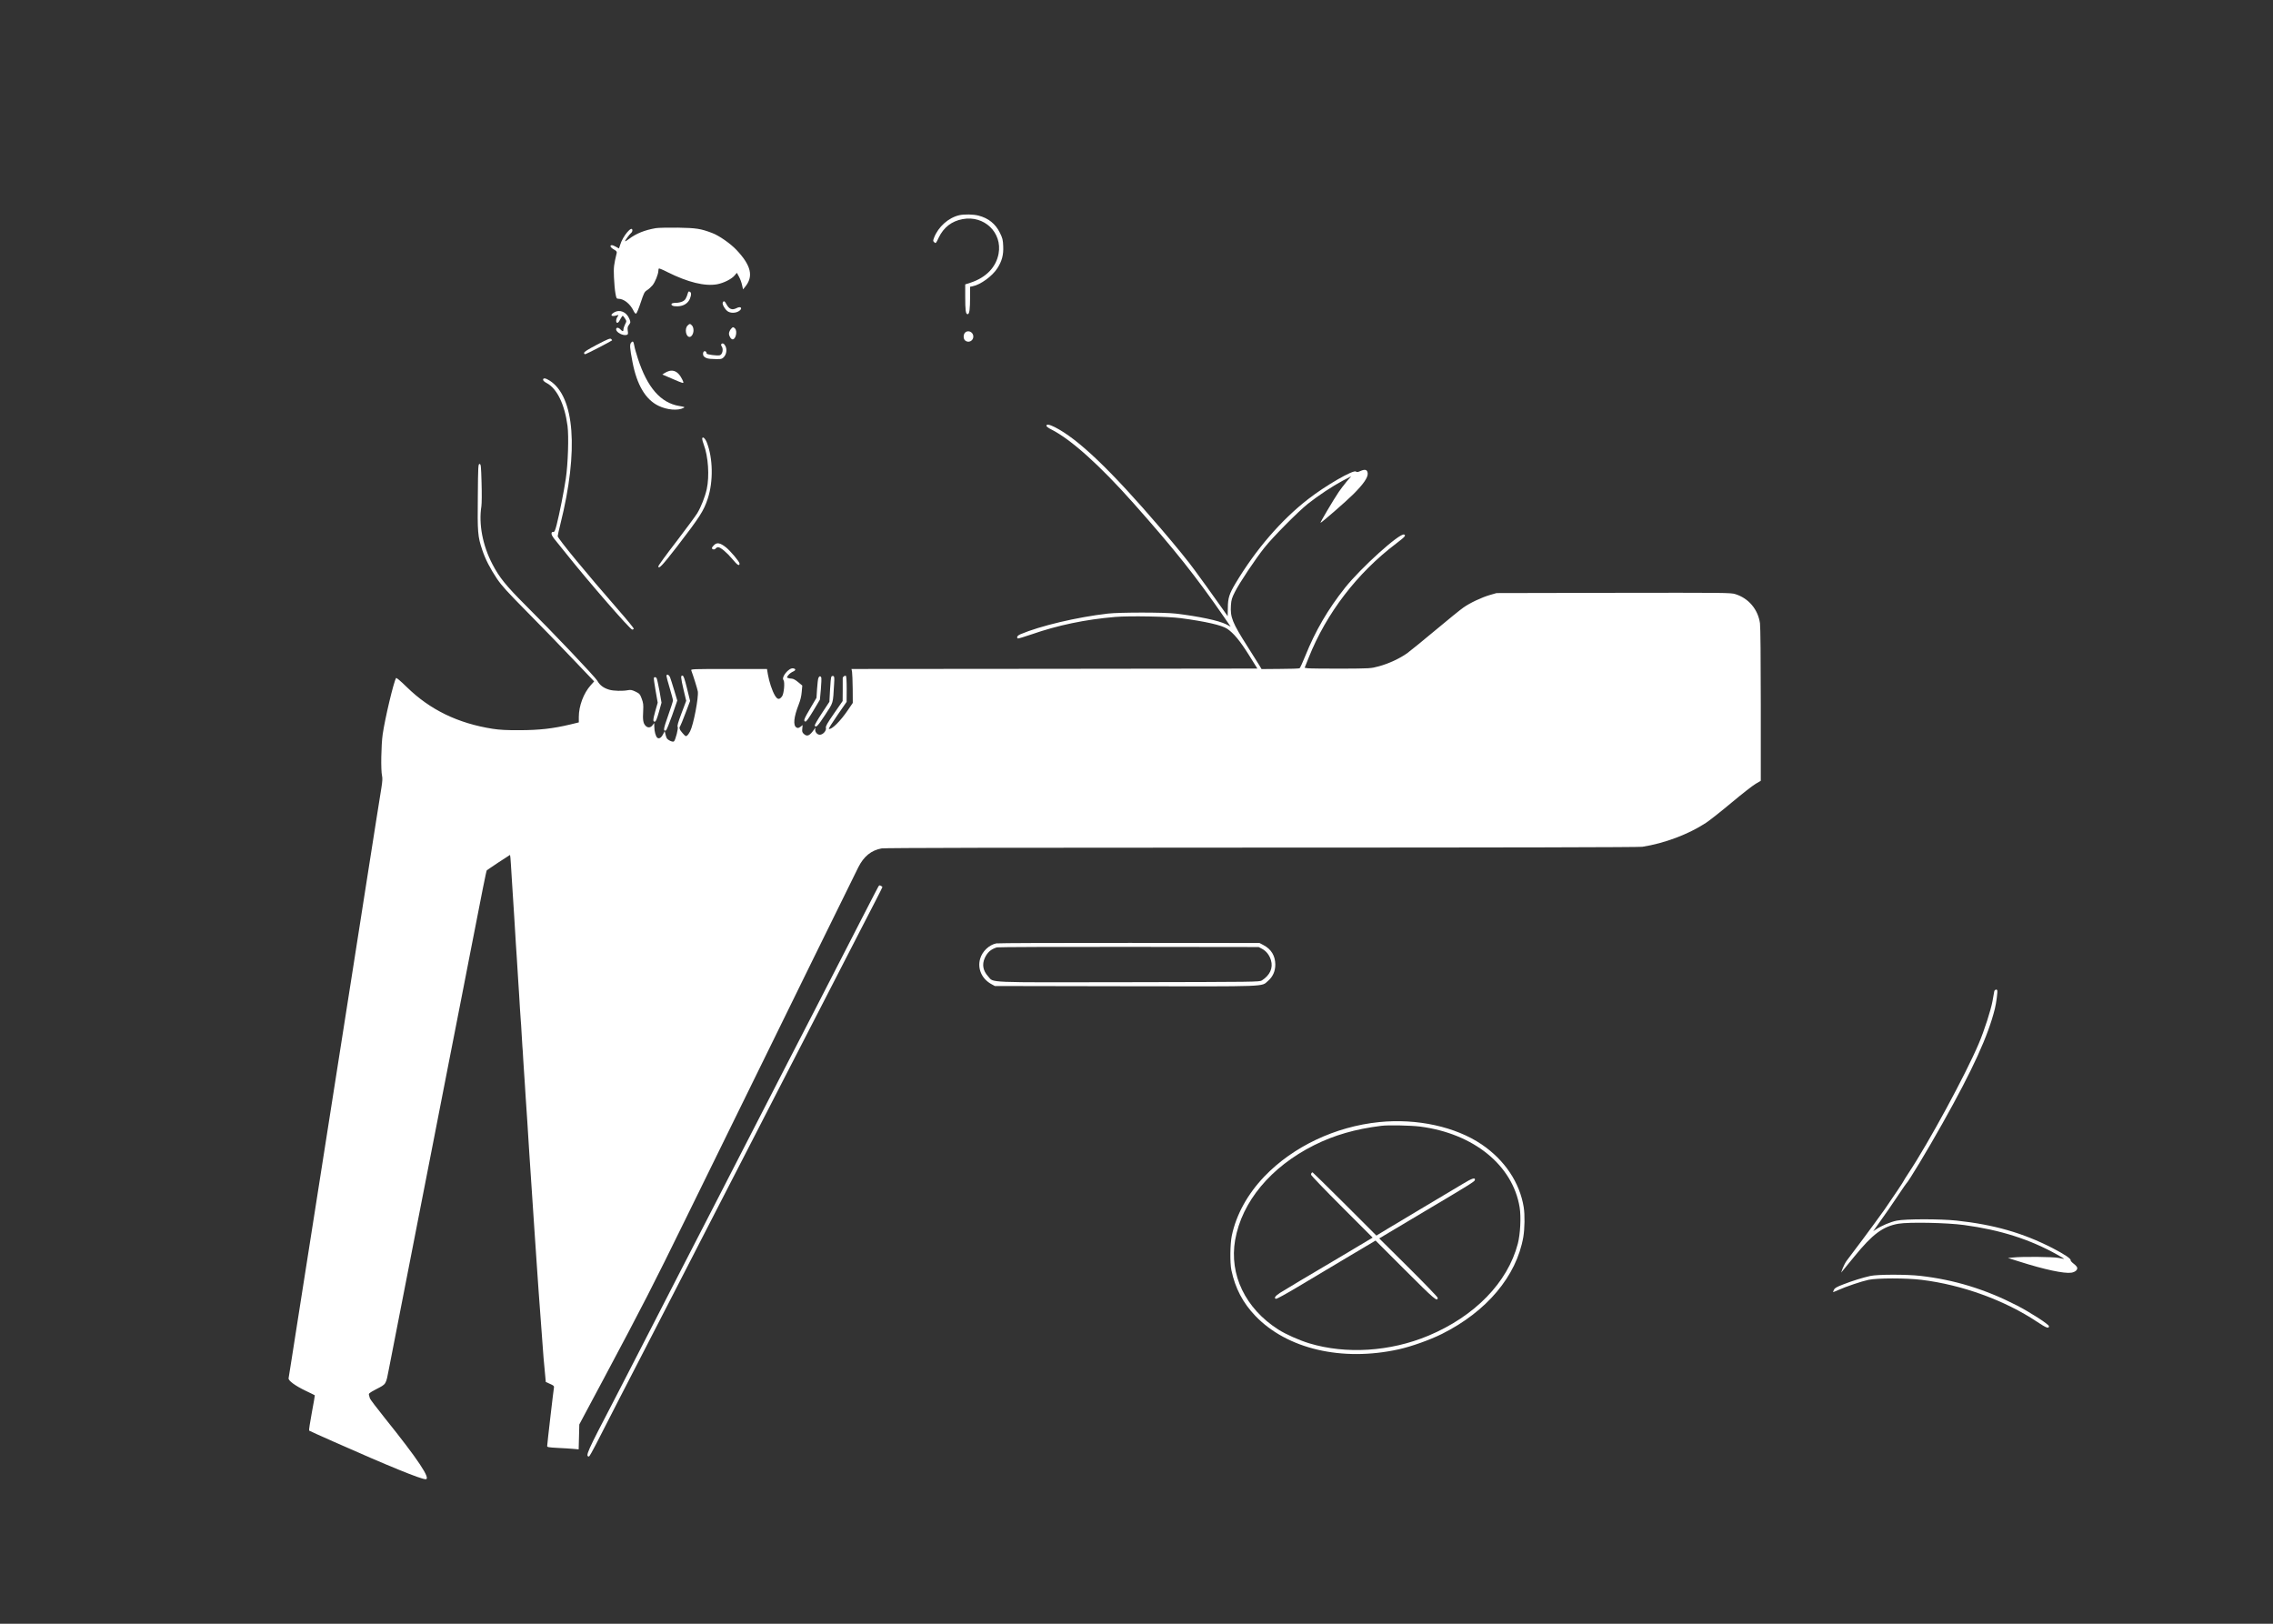 <?xml version="1.0" standalone="no"?>
<!DOCTYPE svg PUBLIC "-//W3C//DTD SVG 20010904//EN"
 "http://www.w3.org/TR/2001/REC-SVG-20010904/DTD/svg10.dtd">
<svg version="1.0" xmlns="http://www.w3.org/2000/svg"
 width="2800pt" height="2000pt" viewBox="0 0 2800 2000"
 preserveAspectRatio="xMidYMid meet">

<rect x="0" y="0" width="2800" height="2000" fill="#333333" stroke="none"/>

<g transform="translate(0,2000) scale(0.1,-0.1)"
fill="white" stroke="none">
<path d="M11816 17349 c-133 -31 -257 -142 -309 -275 -15 -40 -15 -43 3 -59
17 -16 20 -13 54 59 61 126 159 202 294 227 266 50 491 -166 443 -426 -31
-166 -153 -293 -343 -356 l-68 -22 0 -146 c0 -177 6 -221 30 -221 22 0 30 59
30 221 l0 117 31 6 c98 19 243 125 305 222 56 87 77 165 72 270 -3 81 -8 100
-41 167 -54 110 -141 180 -262 211 -64 17 -177 19 -239 5z"/>
<path d="M8080 17190 c-139 -24 -244 -66 -333 -134 -26 -20 -47 -32 -47 -27 0
11 52 83 73 100 9 7 17 22 17 32 0 72 -119 -69 -151 -178 -7 -24 -14 -43 -15
-43 -2 0 -18 9 -36 20 -18 11 -41 20 -50 20 -32 0 -19 -28 23 -52 31 -17 39
-27 36 -43 -36 -152 -39 -174 -34 -300 3 -71 11 -160 18 -197 11 -63 14 -68
38 -68 65 0 143 -62 184 -146 12 -26 25 -40 33 -37 7 3 33 64 56 135 40 120
46 133 79 154 20 12 50 40 67 60 32 38 72 139 72 179 0 12 3 24 6 28 4 3 51
-16 105 -44 252 -126 463 -178 614 -150 80 15 177 64 213 107 l29 34 26 -48
c15 -27 32 -73 38 -103 l12 -53 24 29 c108 130 77 264 -105 457 -75 79 -214
176 -299 208 -142 54 -197 62 -423 66 -118 1 -240 -1 -270 -6z"/>
<path d="M8476 16398 c-21 -72 -34 -94 -66 -110 -19 -10 -56 -18 -82 -18 -26
0 -50 -5 -54 -11 -12 -20 17 -34 72 -32 60 2 106 23 136 64 25 33 39 94 25
108 -15 15 -27 14 -31 -1z"/>
<path d="M8903 16273 c-8 -21 25 -81 59 -106 34 -25 95 -26 137 -1 54 32 31
69 -25 39 -57 -29 -93 -14 -129 54 -17 34 -32 39 -42 14z"/>
<path d="M7562 16150 c-54 -33 -30 -55 37 -34 24 7 24 7 8 -17 -26 -37 -20
-91 8 -71 6 4 19 24 29 45 11 20 23 37 27 37 4 0 17 -15 28 -33 21 -34 21 -34
1 -72 -11 -22 -20 -50 -20 -62 0 -29 -11 -29 -39 1 -24 25 -51 25 -51 -1 0
-37 85 -82 130 -68 17 5 19 12 13 51 -5 37 -2 51 16 74 20 28 20 31 5 70 -36
89 -120 124 -192 80z"/>
<path d="M8470 15990 c-39 -39 -21 -140 25 -140 24 0 48 40 48 80 0 25 -7 48
-18 60 -23 25 -30 25 -55 0z"/>
<path d="M9001 15944 c-12 -15 -21 -39 -21 -53 0 -31 25 -71 45 -71 39 0 61
102 29 134 -21 22 -29 20 -53 -10z"/>
<path d="M11887 15902 c-22 -25 -21 -75 1 -95 40 -36 102 -7 102 48 0 56 -67
86 -103 47z"/>
<path d="M7355 15755 c-116 -61 -160 -89 -160 -102 0 -11 6 -17 17 -15 14 2
312 156 327 169 3 2 -2 10 -10 17 -12 12 -37 2 -174 -69z"/>
<path d="M7776 15781 c-21 -23 -19 -62 15 -238 54 -284 161 -464 320 -541 104
-51 239 -63 308 -27 21 11 17 13 -50 24 -231 38 -396 228 -512 587 -19 60 -39
127 -42 149 -11 61 -18 69 -39 46z"/>
<path d="M8885 15760 c-4 -6 -2 -16 3 -23 27 -33 13 -104 -22 -113 -32 -8
-161 9 -161 21 0 20 -16 34 -30 28 -16 -5 -20 -40 -7 -59 12 -18 45 -32 82
-34 129 -7 139 -6 166 21 33 34 42 94 20 137 -16 32 -39 41 -51 22z"/>
<path d="M8245 15431 c-17 -4 -43 -16 -58 -26 l-28 -18 112 -48 c153 -66 153
-66 144 -37 -4 12 -18 40 -31 60 -38 59 -84 82 -139 69z"/>
<path d="M6690 15322 c0 -10 18 -27 46 -41 125 -67 220 -262 255 -526 17 -129
6 -473 -21 -650 -23 -158 -79 -436 -113 -570 -19 -72 -27 -89 -40 -87 -26 4
-31 -23 -10 -55 9 -15 20 -30 23 -33 3 -3 66 -81 141 -175 276 -347 792 -940
817 -940 8 0 17 5 19 11 2 6 -83 110 -188 230 -394 451 -749 882 -749 910 0 8
15 77 34 152 226 903 176 1567 -133 1764 -51 32 -81 36 -81 10z"/>
<path d="M12890 14755 c0 -8 28 -29 63 -46 239 -121 594 -439 1007 -904 507
-571 771 -902 1123 -1412 l77 -112 -57 30 c-90 45 -333 97 -618 131 -145 17
-692 17 -840 0 -380 -44 -832 -151 -1077 -255 -35 -15 -49 -39 -30 -51 5 -3
80 20 168 50 324 113 665 184 1031 215 179 15 654 6 808 -15 308 -41 503 -86
571 -130 79 -53 158 -147 270 -326 l103 -165 -2500 -3 -2500 -2 7 -35 c3 -19
7 -113 8 -209 l1 -174 -60 -88 c-94 -139 -201 -244 -235 -232 -5 2 42 77 105
168 l114 165 1 157 c0 99 -4 159 -10 163 -13 8 -41 -13 -39 -29 1 -6 1 -72 0
-146 l-1 -135 -106 -153 c-84 -121 -105 -158 -100 -177 9 -34 -36 -85 -75 -85
-34 0 -64 38 -56 73 5 21 5 21 -11 -3 -58 -84 -89 -98 -131 -59 -19 18 -22 29
-18 65 l4 43 -27 -21 c-22 -16 -32 -18 -48 -9 -45 24 -34 129 27 284 20 50 33
103 37 155 l7 78 -51 42 c-32 27 -60 42 -78 43 -16 0 -37 4 -47 8 -17 6 -17 8
4 35 12 16 38 35 56 43 39 16 39 36 1 41 -53 6 -146 -109 -117 -144 19 -23 7
-169 -18 -202 -33 -44 -57 -40 -88 13 -33 55 -70 167 -86 259 l-11 66 -470 0
c-444 0 -470 -1 -463 -17 24 -63 75 -225 81 -259 11 -75 -53 -410 -95 -492
-11 -21 -27 -45 -37 -52 -15 -13 -21 -10 -55 29 -39 43 -47 68 -30 87 4 5 34
77 65 160 l57 150 -38 154 c-30 121 -42 156 -55 158 -25 5 -23 -21 13 -176
l32 -134 -58 -154 c-42 -111 -55 -157 -47 -166 11 -14 -26 -160 -45 -179 -15
-15 -81 16 -92 43 -5 13 -13 37 -16 53 l-7 30 -19 -37 c-23 -46 -50 -62 -72
-45 -19 15 -37 78 -37 137 l-1 45 -20 -27 c-25 -34 -61 -36 -88 -6 -28 29 -35
73 -28 181 4 78 1 99 -18 151 -21 56 -27 63 -76 87 -44 21 -60 24 -93 18 -66
-13 -179 -10 -232 6 -68 20 -114 54 -144 107 -27 49 -543 592 -896 943 -231
231 -314 334 -398 495 -121 232 -171 495 -136 715 5 35 6 157 2 290 -6 210 -8
230 -25 230 -16 0 -18 -26 -21 -400 -5 -441 -1 -494 54 -657 39 -117 98 -231
183 -358 58 -85 127 -161 368 -405 163 -165 416 -425 562 -579 l266 -279 -42
-47 c-88 -98 -147 -255 -147 -391 l0 -67 -107 -26 c-215 -51 -379 -69 -618
-70 -165 -1 -249 4 -335 17 -429 67 -774 235 -1059 514 -82 80 -128 118 -132
111 -30 -48 -137 -499 -165 -693 -19 -132 -24 -442 -8 -510 7 -29 5 -69 -8
-150 -10 -60 -38 -238 -63 -395 -24 -157 -74 -472 -110 -700 -59 -370 -83
-529 -170 -1085 -40 -257 -124 -793 -150 -955 -35 -219 -248 -1575 -285 -1815
-17 -110 -35 -225 -40 -255 -19 -125 -193 -1229 -220 -1400 -16 -102 -45 -288
-65 -415 -19 -126 -38 -239 -40 -251 -6 -29 81 -93 215 -157 58 -28 107 -51
108 -53 2 -1 -15 -98 -37 -215 -22 -118 -37 -216 -33 -220 4 -3 141 -66 305
-138 681 -302 1072 -461 1130 -461 69 0 -95 246 -500 750 -99 124 -183 234
-186 245 -3 11 -8 30 -12 42 -5 19 5 27 82 68 136 71 125 54 166 265 35 179
177 908 257 1315 21 110 78 398 125 640 47 242 110 564 140 715 30 151 84 428
120 615 36 187 74 383 85 435 11 52 55 282 100 510 44 228 85 435 90 460 5 25
39 196 74 380 160 822 206 1054 213 1061 12 10 282 189 286 189 2 0 7 -55 11
-122 4 -68 9 -148 11 -178 3 -30 9 -136 15 -235 6 -99 12 -205 15 -235 2 -30
7 -104 10 -165 3 -60 8 -135 10 -165 2 -30 7 -98 10 -150 3 -52 8 -124 10
-160 2 -36 7 -108 10 -160 3 -52 8 -122 10 -155 2 -33 7 -109 10 -170 4 -60 8
-126 10 -145 2 -19 7 -89 10 -155 3 -66 8 -140 10 -165 3 -25 7 -94 10 -155 3
-60 8 -130 10 -155 2 -25 7 -92 10 -150 3 -58 8 -130 10 -160 4 -56 11 -149
20 -297 3 -46 7 -118 10 -160 3 -43 9 -150 15 -238 6 -88 12 -189 15 -225 2
-36 7 -103 10 -150 11 -175 16 -247 20 -300 2 -30 7 -98 10 -150 3 -52 8 -120
10 -150 3 -30 9 -129 15 -220 6 -91 12 -190 15 -220 2 -30 7 -95 10 -145 3
-49 8 -115 10 -145 6 -73 13 -178 20 -270 11 -159 36 -497 40 -540 2 -25 9
-103 16 -174 l12 -128 53 -24 c40 -17 51 -27 48 -41 -5 -22 -84 -701 -84 -724
0 -14 18 -17 128 -23 70 -3 157 -9 193 -12 l67 -6 4 153 4 154 128 240 c71
132 147 276 171 320 487 913 606 1146 1005 1960 70 143 192 391 270 550 78
160 198 403 265 540 155 316 363 739 540 1100 230 469 402 819 510 1040 177
362 504 1026 548 1113 68 135 159 208 286 232 36 7 1596 10 4680 10 3037 0
4648 4 4691 10 273 42 570 154 785 295 44 29 185 140 314 248 128 107 262 212
297 232 l64 38 0 936 c0 568 -4 963 -10 1005 -25 171 -140 307 -303 358 -58
18 -117 18 -1501 16 l-1441 -3 -80 -23 c-101 -29 -248 -98 -328 -155 -34 -23
-188 -148 -342 -277 -154 -129 -312 -257 -350 -285 -94 -67 -228 -129 -350
-162 -100 -27 -101 -27 -470 -29 -203 0 -387 2 -407 5 l-37 6 50 125 c217 546
597 1042 1077 1405 108 82 125 101 98 111 -55 21 -530 -408 -728 -656 -210
-265 -365 -530 -489 -839 -32 -79 -63 -147 -70 -152 -7 -4 -115 -8 -240 -8
l-229 -2 -27 46 c-16 25 -81 130 -146 232 -186 292 -214 361 -204 508 5 68 12
91 49 164 56 112 253 407 364 546 104 131 415 444 534 539 127 101 304 218
426 283 l109 57 -58 -67 c-31 -38 -74 -94 -95 -125 -67 -99 -234 -382 -226
-382 12 0 315 263 403 351 125 124 183 208 179 258 -4 46 -31 55 -88 30 -33
-15 -46 -17 -57 -7 -31 25 -372 -171 -589 -340 -333 -259 -642 -617 -893
-1035 -79 -132 -95 -183 -96 -304 0 -57 -1 -103 -2 -103 -1 0 -35 48 -76 108
-41 59 -122 172 -180 252 -58 80 -125 172 -149 205 -73 102 -235 301 -429 527
-606 707 -1009 1092 -1296 1237 -68 34 -103 39 -103 16z"/>
<path d="M8650 14593 c0 -10 9 -40 19 -68 56 -147 72 -390 37 -550 -21 -94
-69 -217 -117 -297 -19 -31 -134 -187 -256 -347 -123 -159 -223 -297 -223
-306 0 -43 49 9 228 240 286 372 331 443 381 595 69 210 64 496 -12 690 -22
55 -57 82 -57 43z"/>
<path d="M8795 13285 c-14 -13 -25 -29 -25 -35 0 -19 32 -24 45 -7 7 10 21 17
32 17 29 0 109 -67 177 -149 58 -71 86 -88 86 -53 0 23 -112 156 -167 200 -72
57 -112 64 -148 27z"/>
<path d="M8210 11673 c0 -9 18 -76 40 -149 22 -73 40 -141 40 -152 0 -10 -27
-95 -60 -187 -58 -163 -63 -196 -27 -182 8 3 42 87 77 186 l63 182 -38 127
c-21 70 -44 142 -51 160 -14 33 -44 44 -44 15z"/>
<path d="M10242 11667 c-6 -7 -13 -79 -17 -161 l-8 -150 -92 -140 c-51 -77
-91 -145 -88 -153 12 -32 39 -4 127 131 105 161 96 131 111 382 5 75 3 93 -9
97 -8 3 -19 0 -24 -6z"/>
<path d="M10081 11648 c-5 -13 -12 -72 -16 -133 l-7 -110 -75 -127 c-79 -133
-89 -160 -62 -166 11 -2 40 38 98 134 l81 136 12 129 c6 70 8 135 5 143 -9 23
-26 20 -36 -6z"/>
<path d="M8055 11651 c-3 -5 6 -76 21 -158 l26 -148 -30 -105 c-30 -109 -31
-133 -3 -128 11 2 25 38 48 118 l32 115 -25 145 c-15 80 -31 151 -36 158 -12
14 -25 16 -33 3z"/>
<path d="M10819 9078 c-7 -13 -31 -59 -54 -103 -23 -44 -97 -188 -165 -320
-67 -132 -153 -298 -190 -370 -37 -71 -120 -233 -185 -360 -65 -126 -148 -288
-185 -360 -117 -226 -234 -454 -343 -665 -115 -226 -402 -784 -532 -1035 -45
-88 -131 -254 -190 -370 -59 -115 -142 -277 -185 -360 -141 -272 -236 -457
-340 -660 -56 -110 -137 -267 -180 -350 -43 -82 -128 -249 -190 -370 -62 -121
-143 -278 -180 -350 -37 -71 -118 -229 -180 -350 -62 -121 -136 -265 -165
-320 -322 -617 -348 -674 -300 -675 6 0 45 69 88 153 150 294 405 791 587
1142 37 72 116 225 175 340 59 116 136 264 170 330 34 66 115 224 180 350 65
127 150 293 190 370 40 77 113 219 162 315 50 96 129 249 175 340 47 91 132
255 188 365 56 110 137 268 180 350 43 83 128 249 190 370 62 121 143 279 180
350 37 72 113 220 170 330 56 110 135 263 175 340 40 77 119 230 175 340 56
110 140 272 185 360 45 88 124 240 174 338 50 97 132 255 181 351 50 96 90
177 90 180 0 3 -9 10 -20 16 -16 8 -21 6 -31 -12z"/>
<path d="M12273 8380 c-89 -18 -172 -97 -199 -189 -36 -122 21 -250 141 -314
l40 -22 1610 -3 c1786 -3 1671 -7 1754 65 60 51 91 120 91 203 -1 107 -50 188
-144 238 l-51 27 -1600 1 c-880 1 -1619 -2 -1642 -6z m3274 -67 c52 -28 90
-77 109 -139 29 -96 -11 -185 -111 -250 -29 -19 -68 -19 -1640 -22 -1805 -3
-1658 -9 -1733 72 -63 69 -77 146 -41 226 32 70 75 108 149 131 14 4 745 7
1625 6 l1600 -2 42 -22z"/>
<path d="M24566 7788 c-2 -13 -12 -66 -21 -118 -20 -110 -102 -366 -170 -525
-162 -382 -616 -1220 -867 -1598 -32 -49 -58 -90 -58 -93 0 -6 -117 -180 -233
-349 -50 -71 -170 -235 -266 -364 -97 -129 -188 -250 -203 -270 -15 -20 -36
-61 -48 -91 l-20 -55 21 25 c11 14 74 91 140 171 226 278 352 372 544 406 128
22 598 13 810 -16 449 -61 810 -176 1149 -366 47 -27 85 -49 83 -51 -1 -1 -31
4 -67 12 -68 14 -447 18 -565 5 l-60 -6 150 -47 c302 -96 543 -147 630 -134
47 7 79 34 73 62 -2 10 -21 32 -44 49 -22 17 -39 36 -37 42 7 19 -81 77 -227
152 -362 185 -716 287 -1180 337 -200 21 -627 21 -736 -1 -77 -16 -184 -61
-254 -107 l-35 -23 39 55 c82 113 224 318 291 420 38 58 73 107 76 110 26 20
265 417 446 740 377 671 563 1079 647 1416 17 67 36 214 29 227 -9 16 -33 6
-37 -15z"/>
<path d="M16990 6179 c-542 -55 -1060 -301 -1414 -669 -208 -218 -347 -469
-402 -730 -21 -102 -24 -335 -5 -425 47 -223 141 -402 295 -563 391 -408 1068
-566 1766 -412 154 34 385 116 533 190 552 276 918 712 1002 1194 17 102 20
271 5 366 -49 304 -234 581 -518 774 -322 218 -797 322 -1262 275z m502 -55
c661 -85 1144 -477 1228 -997 19 -117 8 -329 -23 -447 -125 -477 -530 -893
-1101 -1132 -471 -197 -1014 -231 -1468 -94 -127 39 -289 111 -383 171 -404
259 -604 674 -530 1101 83 473 438 900 972 1168 250 125 508 199 828 239 85
11 365 5 477 -9z"/>
<path d="M16157 5553 c-4 -3 -7 -13 -7 -22 0 -9 171 -187 380 -396 l379 -379
-362 -216 c-199 -118 -442 -263 -540 -320 -97 -58 -205 -123 -240 -145 -60
-39 -78 -67 -47 -73 9 -1 128 64 265 146 138 82 410 244 605 361 l355 211 366
-366 c360 -360 399 -393 399 -339 0 9 -162 177 -360 374 l-360 357 117 70 c65
39 264 157 443 264 541 321 615 367 618 384 8 37 -32 25 -150 -47 -68 -41
-269 -161 -448 -267 -179 -106 -390 -232 -470 -281 l-145 -88 -390 390 c-215
214 -393 389 -396 389 -3 0 -9 -3 -12 -7z"/>
<path d="M23040 4284 c-94 -21 -221 -60 -336 -105 -78 -30 -104 -45 -112 -65
-7 -14 -12 -27 -12 -29 0 -2 29 9 64 25 93 42 284 107 373 126 108 23 467 23
653 0 501 -61 1026 -252 1424 -517 114 -76 146 -88 146 -54 0 22 -229 170
-400 258 -385 197 -765 314 -1185 362 -168 19 -524 19 -615 -1z"/>
</g>
</svg>
